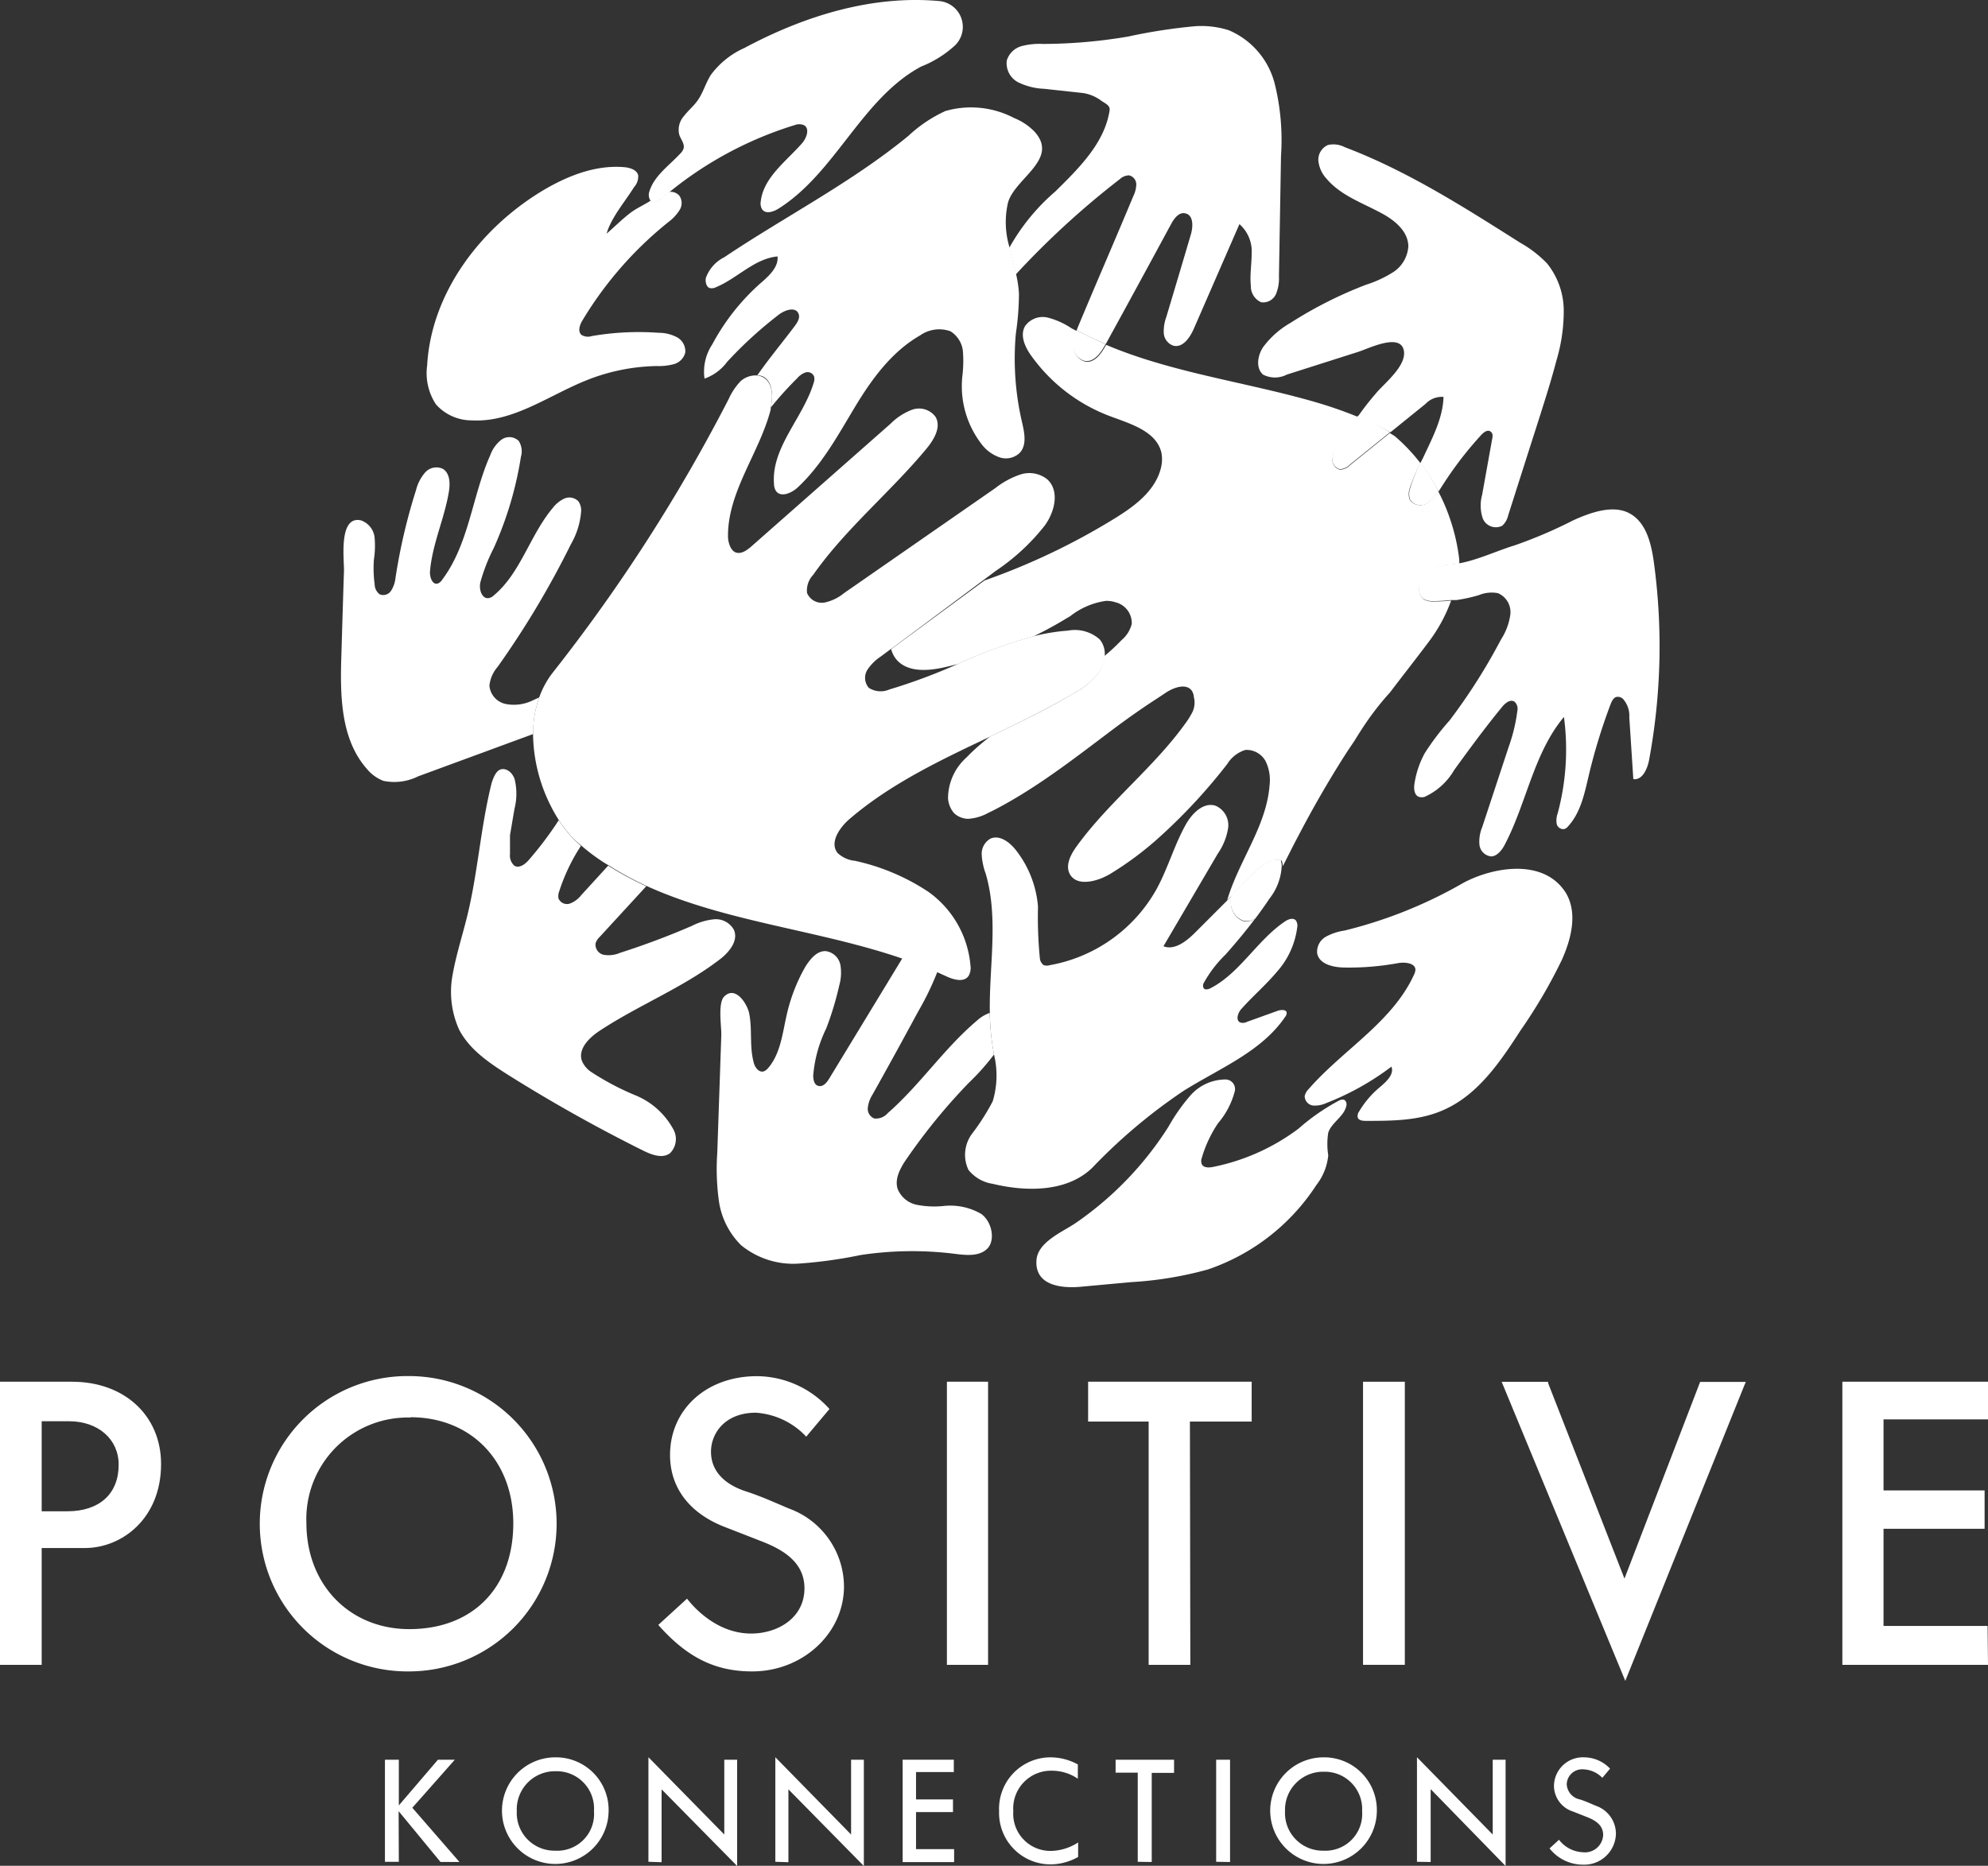<svg xmlns="http://www.w3.org/2000/svg" viewBox="0 0 193.15 181.31"><rect x="0" y="0" width="193.15" height="181.31" fill="#333333" stroke="none"/><defs><style>.cls-1{fill:#fff;}</style></defs><g id="Layer_2" data-name="Layer 2"><g id="main"><path class="cls-1" d="M56.46,87a2.53,2.53,0,0,1-1.08.8.89.89,0,0,1-1.12-.5,1.32,1.32,0,0,1,.08-.71,18.56,18.56,0,0,1,1.8-3.92l.3-.47c-.33-.29-.65-.6-.95-.92a12.39,12.39,0,0,1-1.2-1.58,34.52,34.52,0,0,1-2.88,3.83c-.36.43-.94.88-1.43.6A1.31,1.31,0,0,1,49.55,83c0-.61,0-1.22,0-1.84.15-.86.29-1.72.44-2.58a5.93,5.93,0,0,0,0-2.9c-.19-.52-.66-1-1.21-.94s-.81.75-1,1.3c-1.11,4.39-1.36,9-2.48,13.35-.45,1.77-1,3.5-1.32,5.31a8.94,8.94,0,0,0,.62,5.34c1,1.94,2.88,3.21,4.7,4.37a151.65,151.65,0,0,0,13.23,7.42c.82.4,1.85.78,2.57.23a1.94,1.94,0,0,0,.29-2.37,7.34,7.34,0,0,0-3.6-3.23,26.11,26.11,0,0,1-4.35-2.29,2.44,2.44,0,0,1-.91-1.1c-.38-1.16.72-2.24,1.74-2.91,3.73-2.46,8-4.15,11.53-6.83,1-.72,2-1.91,1.49-3a2,2,0,0,0-1.88-1,6,6,0,0,0-2.16.63q-3.41,1.48-7,2.63a2.84,2.84,0,0,1-1.55.2,1,1,0,0,1-.83-1.14,1.49,1.49,0,0,1,.39-.6l4.53-4.93a31.17,31.17,0,0,1-3.7-2Z"/><path class="cls-1" d="M51.74,68.07a4.16,4.16,0,0,1-2.55.35,2,2,0,0,1-1.64-1.79,3.32,3.32,0,0,1,.8-1.83,87.2,87.2,0,0,0,7.11-11.9,7.52,7.52,0,0,0,1-3.19,1.52,1.52,0,0,0-.27-1,1.22,1.22,0,0,0-1.34-.27,3,3,0,0,0-1.12.89C51.48,52,50.6,55.66,48,57.84a1,1,0,0,1-.51.28c-.69.11-1-.9-.8-1.6a17.52,17.52,0,0,1,1.28-3.26,34.66,34.66,0,0,0,2.64-8.86,1.89,1.89,0,0,0-.21-1.55,1.31,1.31,0,0,0-1.7-.11,3.35,3.35,0,0,0-1.07,1.5c-1.76,3.95-2.05,8.63-4.68,12.11a.83.83,0,0,1-.41.35c-.53.17-.81-.63-.76-1.19.22-2.66,1.42-5.15,1.84-7.78.12-.78.09-1.74-.58-2.16a1.46,1.46,0,0,0-1.75.36,4.17,4.17,0,0,0-.87,1.7,55.82,55.82,0,0,0-2,8.57A2.84,2.84,0,0,1,38,57.4a.91.91,0,0,1-1.1.36,1.24,1.24,0,0,1-.5-1,11.32,11.32,0,0,1-.07-2.4,8.84,8.84,0,0,0,.06-2.18,2,2,0,0,0-1.31-1.61c-2.22-.51-1.63,3.86-1.66,4.9-.09,2.71-.17,5.41-.25,8.12-.13,3.89-.11,8.2,2.47,11.12a3.9,3.9,0,0,0,1.61,1.17,5.2,5.2,0,0,0,3.38-.44l11.17-4.11a10.55,10.55,0,0,1,.59-3.56Z"/><path class="cls-1" d="M130,107a20.41,20.41,0,0,0-3.83,2.67,20.53,20.53,0,0,1-8.33,3.73c-.39.08-.91.09-1.08-.28a.86.86,0,0,1,0-.59,12.08,12.08,0,0,1,1.59-3.39,7.69,7.69,0,0,0,1.59-3,.93.93,0,0,0-.54-1.18,1.07,1.07,0,0,0-.43-.06,4.56,4.56,0,0,0-3.3,1.54,18.29,18.29,0,0,0-2.15,3.06,32.44,32.44,0,0,1-9,9.34c-1.28.88-3.71,1.84-3.82,3.64-.16,2.48,2.49,2.73,4.31,2.56l4.9-.45a35.45,35.45,0,0,0,7.45-1.23,20.39,20.39,0,0,0,10.54-8.21,5.55,5.55,0,0,0,1.15-2.88,7.06,7.06,0,0,1,0-2.2c.33-1,1.52-1.56,1.75-2.58a.58.58,0,0,0-.1-.54C130.52,106.78,130.23,106.86,130,107Z"/><path class="cls-1" d="M96.16,98.43a3.61,3.61,0,0,0-1.23.74c-3.2,2.7-5.55,6.27-8.68,9a1.51,1.51,0,0,1-1.3.52,1,1,0,0,1-.63-1.08,3,3,0,0,1,.45-1.24q2.24-4,4.45-8.1a27.84,27.84,0,0,0,1.86-3.85c-1.11-.49-2.24-.93-3.39-1.33Q84.1,99,80.54,104.85c-.22.36-.56.77-1,.68s-.52-.6-.53-1a12.69,12.69,0,0,1,1.26-4.58,29.69,29.69,0,0,0,1.27-4.19,4.54,4.54,0,0,0,.11-2,1.68,1.68,0,0,0-1.39-1.33c-.86-.07-1.52.74-2,1.49a16.81,16.81,0,0,0-1.8,4.59c-.43,1.83-.6,3.85-1.83,5.28a1.1,1.1,0,0,1-.42.32c-.5.15-.91-.44-1-.94-.4-1.52-.11-3.15-.42-4.69-.18-.91-1.33-2.75-2.43-1.64-.64.65-.25,2.95-.28,3.76L69.69,112a22.67,22.67,0,0,0,.17,4.8A7.54,7.54,0,0,0,72,121a8,8,0,0,0,5.61,1.79,44.79,44.79,0,0,0,6-.83,33.38,33.38,0,0,1,9.15-.12c1.11.14,2.42.28,3.19-.53s.43-2.6-.62-3.35a6,6,0,0,0-3.72-.76,8.88,8.88,0,0,1-2.52-.12,2.55,2.55,0,0,1-1.87-1.53c-.34-1,.29-2.13.91-3a57.16,57.16,0,0,1,6-7.33,22.64,22.64,0,0,0,2.44-2.74c-.07-.46-.15-.92-.21-1.37A25.64,25.64,0,0,1,96.16,98.43Z"/><path class="cls-1" d="M140.78,54.86a5.15,5.15,0,0,0,1-.11c0-.12,0-.24,0-.36a18.82,18.82,0,0,0-.91-4,18.19,18.19,0,0,0-1.16-2.69,3.26,3.26,0,0,1-1.09,1.21,1.22,1.22,0,0,1-1.66-.36,1.67,1.67,0,0,1,0-1.08A17.36,17.36,0,0,1,138,45a17.64,17.64,0,0,0-2.49-2.62l-.48-.3-3.86,3.12a1.42,1.42,0,0,1-1,.44,1,1,0,0,1-.72-1,2.53,2.53,0,0,1,.5-1.25c.61-1,1.26-1.94,2-2.87a41.53,41.53,0,0,0-4.48-1.54c-6.65-1.89-13.69-2.79-20-5.47l-.06.1c-.42.77-1.06,1.65-1.93,1.54a1.52,1.52,0,0,1-1.16-1.44,3.5,3.5,0,0,1,.32-1.53v0c-.2-.1-.4-.2-.6-.32a7.47,7.47,0,0,0-2.25-1,2.1,2.1,0,0,0-2.19.82c-.54.92,0,2.08.63,2.94a16.54,16.54,0,0,0,7.61,5.82c2,.75,4.51,1.46,5,3.55a3.39,3.39,0,0,1,0,1.27,5,5,0,0,1-.31,1c-.81,1.85-2.56,3.09-4.28,4.15a65.27,65.27,0,0,1-12.6,6L86.69,63l-.11.07a2.63,2.63,0,0,0,.55,1.06c1.08,1.21,3,1.08,4.6.72.45-.1.91-.21,1.36-.33a48.49,48.49,0,0,1,7.3-2.67c1.11-.54,2.2-1.13,3.26-1.78h0l.34-.2a7.23,7.23,0,0,1,3.47-1.48,2.7,2.7,0,0,1,.89.13,2.08,2.08,0,0,1,1.61,2.1,3,3,0,0,1-1,1.59,18.91,18.91,0,0,1-1.67,1.55,3.23,3.23,0,0,1-.1.61,3.32,3.32,0,0,1-.38.89,7.25,7.25,0,0,1-2.52,2.13c-2.41,1.44-4.93,2.66-7.46,3.88l-.66.32c-.54.43-1.08.87-1.58,1.34-.23.21-.46.44-.68.67a5.34,5.34,0,0,0-1.8,4A2.47,2.47,0,0,0,92.68,79h0a1.93,1.93,0,0,0,.36.28,2.11,2.11,0,0,0,1,.29A4.6,4.6,0,0,0,96,79c.4-.19.79-.39,1.18-.6,4-2.16,7.59-5,11.28-7.77h0c1.21-.89,2.43-1.76,3.68-2.57l1-.66c.83-.59,2.16-1.08,2.69-.22a1.26,1.26,0,0,1,.16.54,2.16,2.16,0,0,1-.27,1.72,5.8,5.8,0,0,1-.36.59c-3.12,4.46-7.58,7.82-10.77,12.23-.56.78-1.1,1.8-.66,2.66l0,0c.54,1,1.84.89,3,.46a8.09,8.09,0,0,0,.84-.4,31.71,31.71,0,0,0,5-3.74,54.54,54.54,0,0,0,6.47-7,3.17,3.17,0,0,1,1.74-1.36,1.84,1.84,0,0,1,.33,0,2.12,2.12,0,0,1,1.65,1.08,4.2,4.2,0,0,1,.39,2.34c-.3,4-3,7.35-4.12,11.18l.43-.43,2.23-2.23c.72-.71,1.68-1.51,2.65-1.18a2.34,2.34,0,0,1,.09.54c.52-1,1-2,1.54-3q2-3.84,4.31-7.5c.36-.57.73-1.12,1.11-1.68.56-.92,1.15-1.83,1.8-2.7.52-.69,1.07-1.37,1.65-2,1.25-1.65,2.53-3.27,3.78-4.94a15.25,15.25,0,0,0,2.17-4,15.43,15.43,0,0,1-1.67.09,1.86,1.86,0,0,1-1-.21,1.35,1.35,0,0,1-.17-1.8A4.41,4.41,0,0,1,140.78,54.86Z"/><path class="cls-1" d="M142.18,85.79a44.08,44.08,0,0,1-11.56,4.64,5.32,5.32,0,0,0-1.79.59,1.68,1.68,0,0,0-.86,1.59c.17,1.07,1.53,1.39,2.61,1.41a26.43,26.43,0,0,0,5.26-.43c.68-.12,1.65,0,1.68.63a1.29,1.29,0,0,1-.14.5c-2.11,4.62-6.92,7.3-10.26,11.14a1.3,1.3,0,0,0-.36.66.93.93,0,0,0,.81.91,2.61,2.61,0,0,0,1.29-.24,26.25,26.25,0,0,0,6.33-3.54c.28.77-.5,1.46-1.13,2a9,9,0,0,0-2,2.34.74.74,0,0,0-.14.62c.11.27.47.31.76.31,2.59,0,5.25,0,7.62-1.08,3.31-1.47,5.47-4.67,7.44-7.72a49.93,49.93,0,0,0,4-6.83c.93-2.07,1.56-4.59.39-6.53C150,83.38,145.08,84.24,142.18,85.79Z"/><path class="cls-1" d="M135.1,42l3.4-2.75a2.18,2.18,0,0,1,1.75-.68c-.07,2.12-1.1,4-2,5.95L138,45a18.22,18.22,0,0,1,1.77,2.76l.14-.22.31-.48a35.21,35.21,0,0,1,3.71-4.81c.23-.25.6-.52.88-.32s.21.49.16.76L144,48.09a3.92,3.92,0,0,0,.06,2.28,1.37,1.37,0,0,0,1.89.72,1.91,1.91,0,0,0,.58-1q1.53-4.81,3.07-9.62c.57-1.8,1.14-3.6,1.61-5.4a16.83,16.83,0,0,0,.72-4.89,7.35,7.35,0,0,0-1.62-4.58,11.25,11.25,0,0,0-2.59-2c-5.48-3.47-11-7-17.07-9.3a2.39,2.39,0,0,0-1.63-.21,1.56,1.56,0,0,0-.93,1.53,3,3,0,0,0,.78,1.73c1.36,1.63,3.47,2.35,5.34,3.36,1.28.68,2.61,1.76,2.62,3.23a3.23,3.23,0,0,1-1.43,2.48,11.27,11.27,0,0,1-2.68,1.25,40.31,40.31,0,0,0-7.33,3.7,8.63,8.63,0,0,0-2.68,2.38c-.53.82-.72,2,0,2.65a2.52,2.52,0,0,0,2.32,0l7-2.23c1-.33,4.16-1.9,4.38,0,.17,1.44-1.89,3.07-2.68,4-.55.64-1.08,1.29-1.58,2l-.27.36A23.65,23.65,0,0,1,135.06,42Z"/><path class="cls-1" d="M129.44,44.59a1,1,0,0,0,.72,1,1.44,1.44,0,0,0,1-.45L135.05,42a23.59,23.59,0,0,0-3.14-1.57c-.69.93-1.35,1.89-2,2.87A2.75,2.75,0,0,0,129.44,44.59Z"/><path class="cls-1" d="M137,47.47a1.67,1.67,0,0,0,0,1.08,1.21,1.21,0,0,0,1.66.36,3.34,3.34,0,0,0,1.09-1.21A18.22,18.22,0,0,0,138,44.94,16.49,16.49,0,0,0,137,47.47Z"/><path class="cls-1" d="M160.68,54.6c-.25-1.79-.74-3.82-2.33-4.7s-3.76-.13-5.51.67A45.37,45.37,0,0,1,147.15,53c-1.51.45-3.53,1.39-5.26,1.72h-.08a6,6,0,0,1-1,.11,4.43,4.43,0,0,0-2.7,1.56,1.37,1.37,0,0,0,.17,1.8,1.87,1.87,0,0,0,1,.22,15.43,15.43,0,0,0,1.67-.1l.56,0a15.53,15.53,0,0,0,2.15-.47,3.28,3.28,0,0,1,1.87-.2,2,2,0,0,1,1.21,2.09,6,6,0,0,1-.91,2.42,56.45,56.45,0,0,1-5,7.87,24.84,24.84,0,0,0-2.41,3.18,9,9,0,0,0-1,3c-.07.48,0,1.1.46,1.24a1,1,0,0,0,.52,0,6.35,6.35,0,0,0,2.89-2.62c1.5-2.07,3-4.11,4.63-6.1.31-.39.82-.81,1.23-.53a.94.94,0,0,1,.27.91,16.37,16.37,0,0,1-.83,3.45L144,80.4a3.62,3.62,0,0,0-.26,1.69,1.27,1.27,0,0,0,1.13,1.13c.58,0,1.08-.63,1.36-1.2,2.09-4,2.79-8.86,5.72-12.35a23.89,23.89,0,0,1-.61,9.37,2.08,2.08,0,0,0-.1,1,.66.66,0,0,0,.76.52.8.8,0,0,0,.36-.27c1.21-1.32,1.59-3.18,2-4.93a55.81,55.81,0,0,1,2.12-6.92c.12-.31.29-.67.61-.72a.71.71,0,0,1,.59.19,2.46,2.46,0,0,1,.62,1.8l.39,6c.88.13,1.37-1,1.53-1.85A60.36,60.36,0,0,0,160.68,54.6Z"/><path class="cls-1" d="M108.81,17.4a1.34,1.34,0,0,1,.89-.36.91.91,0,0,1,.7.86,2.76,2.76,0,0,1-.29,1.16c-1.59,3.83-3.77,8.84-5.36,12.67l-.15.38v0l.49.23c.76.4,1.55.76,2.34,1.1l.11-.2c1.92-3.5,4.37-8,6.26-11.5.3-.54.77-1.17,1.38-1,.78.17.75,1.28.52,2.05-.79,2.68-1.59,5.36-2.38,8a4.08,4.08,0,0,0-.25,1.59,1.38,1.38,0,0,0,.93,1.21c.92.24,1.62-.8,2-1.67l4.42-10.14a3.51,3.51,0,0,1,1.19,2.82c0,1.06-.19,2.11-.08,3.17a1.69,1.69,0,0,0,1,1.6,1.36,1.36,0,0,0,1.44-.79,4,4,0,0,0,.29-1.72l.2-11.72a22.73,22.73,0,0,0-.61-7,7.71,7.71,0,0,0-4.46-5.2,8.75,8.75,0,0,0-3.29-.39,53.12,53.12,0,0,0-6.48,1,50.07,50.07,0,0,1-8.29.72,6.85,6.85,0,0,0-2.07.21,2.09,2.09,0,0,0-1.44,1.39A2.08,2.08,0,0,0,98.93,8a6.29,6.29,0,0,0,2.52.63l3.77.41a4,4,0,0,1,1.66.66c.36.3,1,.49.93,1-.47,3.19-3,5.66-5.28,7.91a20.12,20.12,0,0,0-4.47,5.47c.2.87.45,1.74.63,2.59A82,82,0,0,1,108.81,17.4Z"/><path class="cls-1" d="M104.59,32.11a3.53,3.53,0,0,0-.32,1.53,1.51,1.51,0,0,0,1.16,1.44c.87.11,1.51-.77,1.93-1.54l.06-.1c-.79-.34-1.58-.72-2.34-1.11Z"/><path class="cls-1" d="M74.88,39.61a35.12,35.12,0,0,1,2.59-2.87,1.86,1.86,0,0,1,.8-.55.68.68,0,0,1,.81.36.93.93,0,0,1,0,.57c-1,3.45-4.16,6.33-3.88,9.91a1.34,1.34,0,0,0,.19.68c.48.67,1.54.2,2.13-.36,2.33-2.18,3.86-5,5.52-7.76s3.6-5.42,6.36-7a3.23,3.23,0,0,1,2.94-.4,2.59,2.59,0,0,1,1.22,2,12.65,12.65,0,0,1-.07,2.46,9.22,9.22,0,0,0,1.91,6.55,3.72,3.72,0,0,0,1.71,1.24,1.93,1.93,0,0,0,2-.47c.65-.75.43-1.88.21-2.85a27.2,27.2,0,0,1-.62-8.72A26.74,26.74,0,0,0,99,28.54a11,11,0,0,0-.28-1.9c-.18-.85-.43-1.72-.63-2.58a8.42,8.42,0,0,1-.15-4.39c.69-2.37,5-4.2,2.57-6.88a5.81,5.81,0,0,0-2-1.33,9,9,0,0,0-6.66-.67,13.47,13.47,0,0,0-3.6,2.42c-5.53,4.54-12,7.84-17.9,11.8a3.58,3.58,0,0,0-1.77,2c-.08.42.08,1,.5,1a.9.9,0,0,0,.46-.09c2.09-.86,3.75-2.79,6-3,.12,1-.8,1.87-1.59,2.55a21.39,21.39,0,0,0-4.75,6,4.8,4.8,0,0,0-.75,3.32,4.63,4.63,0,0,0,2.2-1.63,39.75,39.75,0,0,1,5-4.57c.59-.46,1.61-.81,1.92-.14.2.42-.09.88-.36,1.24-1.2,1.6-2.49,3.14-3.63,4.78a1.38,1.38,0,0,1,.56.12C75.06,37.05,75.14,38.47,74.88,39.61Z"/><path class="cls-1" d="M45.86,40.85c4,.22,7.49-2.46,11.21-3.93a19.23,19.23,0,0,1,6.74-1.35,5.69,5.69,0,0,0,1.65-.18,1.58,1.58,0,0,0,1.12-1.13,1.55,1.55,0,0,0-.81-1.49A3.8,3.8,0,0,0,64,32.34a26.8,26.8,0,0,0-6.51.32,1.2,1.2,0,0,1-1-.12c-.39-.36-.15-1,.12-1.44A36,36,0,0,1,65,21.53a4.15,4.15,0,0,0,1-1.08,1.26,1.26,0,0,0,0-1.44,1.13,1.13,0,0,0-1-.36c-.26.21-.51.41-.75.62s-.58.45-.89.33a.47.47,0,0,1-.13-.11c-.64.42-1.44.77-2,1.21-.81.62-1.53,1.35-2.29,2,.42-1.53,1.82-3.15,2.66-4.51A1.53,1.53,0,0,0,62,17c-.16-.5-.76-.69-1.29-.75C58,16,55.36,17,53,18.36c-6.19,3.62-11.1,10-11.5,17.16a5.51,5.51,0,0,0,.86,3.78A4.65,4.65,0,0,0,45.86,40.85Z"/><path class="cls-1" d="M64.27,19.29l.75-.61a36.05,36.05,0,0,1,12.21-6.53,1.19,1.19,0,0,1,.85,0c.64.3.29,1.28-.17,1.79-1.56,1.77-3.74,3.32-4,5.65a1.09,1.09,0,0,0,.15.77c.36.47,1.1.22,1.6-.1,5.54-3.5,8.06-10.69,13.83-13.79a10.57,10.57,0,0,0,3.34-2.1A2.52,2.52,0,0,0,91.33.11c-6.57-.62-13.19,1.44-19,4.55a8.21,8.21,0,0,0-3.26,2.61c-.52.81-.77,1.8-1.34,2.56-.37.51-.88.92-1.27,1.44a2,2,0,0,0-.47,1.8c.14.46.54.88.43,1.35a1.31,1.31,0,0,1-.34.52c-1.08,1.16-2.55,2.16-3,3.71a1,1,0,0,0,.15.89l.14.11C63.7,19.74,64,19.51,64.27,19.29Z"/><path class="cls-1" d="M91.87,94.84c.74.36,1.78.66,2.23,0a1.53,1.53,0,0,0,.19-1,9.82,9.82,0,0,0-4.11-7.19,20.93,20.93,0,0,0-7.11-3,2.86,2.86,0,0,1-1.68-.75c-.83-1,.17-2.48,1.17-3.33,4-3.43,8.85-5.72,13.66-8l.66-.32c2.53-1.22,5.05-2.46,7.46-3.88a7.4,7.4,0,0,0,2.51-2.13,3.71,3.71,0,0,0,.39-.89,3.21,3.21,0,0,0,.09-.61,2.2,2.2,0,0,0-.48-1.6,3.62,3.62,0,0,0-3.08-.86,19.3,19.3,0,0,0-3.36.55,47.81,47.81,0,0,0-7.3,2.67A55.29,55.29,0,0,1,86.41,67a2.12,2.12,0,0,1-2-.16,1.48,1.48,0,0,1-.15-1.73,4.54,4.54,0,0,1,1.31-1.31l1.08-.8.11-.07,8.9-6.64,1.08-.81h0a20.69,20.69,0,0,0,4.75-4.39c1-1.35,1.48-3.4.26-4.51a2.79,2.79,0,0,0-2.61-.47,8.11,8.11,0,0,0-2.42,1.31L82,57.64a4.4,4.4,0,0,1-1.88.91,1.55,1.55,0,0,1-1.71-.93A2.21,2.21,0,0,1,79,55.87c3.16-4.5,7.47-8,11-12.25.74-.89,1.48-2.12.89-3.12a2,2,0,0,0-2.26-.69,5.91,5.91,0,0,0-2.11,1.37L73,53.1c-.41.35-.93.75-1.47.6s-.81-1-.8-1.64c0-4.34,3.06-8.06,4.15-12.26a1.18,1.18,0,0,0,0-.2c.26-1.14.18-2.56-.87-3a1.38,1.38,0,0,0-.56-.12A2.23,2.23,0,0,0,72,37a6.09,6.09,0,0,0-1.2,1.77A164.36,164.36,0,0,1,53.73,65.33a8.55,8.55,0,0,0-1.34,2.44,10.48,10.48,0,0,0-.6,3.56,15.87,15.87,0,0,0,1.69,6.92,15.2,15.2,0,0,0,.8,1.42,12.39,12.39,0,0,0,1.2,1.58c.31.32.63.63,1,.92a18.35,18.35,0,0,0,1.72,1.33c.32.22.65.43,1,.63a31.25,31.25,0,0,0,3.7,2c7.72,3.49,16.71,4.24,24.85,7.05,1.15.39,2.28.83,3.39,1.33Z"/><path class="cls-1" d="M121,89.55a1.09,1.09,0,0,1-.31-.08,1.9,1.9,0,0,1-1.06-1.37,3.08,3.08,0,0,1,0-1l-.43.44-3.1,3.1c-.83.83-2,1.74-3.06,1.31l5.28-9a6,6,0,0,0,1-2.47,2.06,2.06,0,0,0-1.21-2.18c-1.2-.39-2.31.76-2.92,1.86-1.11,2-1.72,4.22-2.81,6.22A14.87,14.87,0,0,1,102,93.79a1,1,0,0,1-.59,0,.91.91,0,0,1-.38-.68,40.82,40.82,0,0,1-.18-5,10.22,10.22,0,0,0-2.18-5.54c-.6-.75-1.56-1.46-2.43-1.08a1.7,1.7,0,0,0-.86,1.57,6.43,6.43,0,0,0,.39,1.84c1.27,4.35.32,9,.4,13.51a23.08,23.08,0,0,0,.18,2.63c.06.45.13.91.21,1.37a8.67,8.67,0,0,1-.11,4.61,21.53,21.53,0,0,1-2,3.14,3.43,3.43,0,0,0-.36,3.52,3.72,3.72,0,0,0,2.37,1.36c3.23.78,7.23.83,9.69-1.59A53.3,53.3,0,0,1,115,106c3.49-2.19,7.58-3.8,9.88-7.21a.59.59,0,0,0,.13-.36c0-.34-.54-.32-.86-.21l-3,1.08a.86.86,0,0,1-.65.06c-.49-.22-.21-1,.15-1.36,1.08-1.21,2.34-2.29,3.39-3.54a8,8,0,0,0,2-4.38.86.86,0,0,0-.14-.64c-.27-.29-.76-.11-1.08.12-2.69,1.82-4.35,5-7.21,6.47-.21.11-.52.19-.66,0a.52.52,0,0,1,0-.5,11.79,11.79,0,0,1,2.12-2.77c1-1.13,2-2.32,2.91-3.54A1.53,1.53,0,0,1,121,89.55Z"/><path class="cls-1" d="M121.84,84.83l-2.23,2.22a3.08,3.08,0,0,0,0,1,1.89,1.89,0,0,0,1.07,1.37,1,1,0,0,0,.3.08,1.51,1.51,0,0,0,1-.26c.47-.63.93-1.27,1.37-1.93a5.54,5.54,0,0,0,1.18-3.18,2.54,2.54,0,0,0-.09-.54C123.52,83.32,122.57,84.1,121.84,84.83Z"/><path class="cls-1" d="M38.75,180.92H37.4V171h1.35v4.44l3.8-4.44h1.64l-4.13,4.67,4.58,5.27H42.8L38.73,176Z"/><path class="cls-1" d="M53.93,170.77a5.11,5.11,0,0,1,5.2,5.28,5.18,5.18,0,1,1-5.2-5.28ZM50.21,176a3.66,3.66,0,0,0,3.73,3.84A3.57,3.57,0,0,0,57.71,176,3.63,3.63,0,0,0,54,172.12,3.71,3.71,0,0,0,50.21,176Z"/><path class="cls-1" d="M63,180.92V170.76l7.37,7.51V171h1.25v10.33l-7.34-7.45v7.08Z"/><path class="cls-1" d="M75.33,180.92V170.76l7.36,7.51V171h1.24v10.33l-7.33-7.45v7.08Z"/><path class="cls-1" d="M92.67,171v1.2H89v2.66h3.59v1.23H89v3.6h3.7v1.26h-5V171Z"/><path class="cls-1" d="M102.1,170.77a5.57,5.57,0,0,1,2.62.69v1.39a4.43,4.43,0,0,0-2.51-.78A3.67,3.67,0,0,0,98.45,176a3.61,3.61,0,0,0,3.76,3.86,5,5,0,0,0,2.54-.82v1.41a5.52,5.52,0,0,1-2.6.72A5,5,0,0,1,97.07,176,5,5,0,0,1,102.1,170.77Z"/><path class="cls-1" d="M110.54,180.92v-8.66h-2.15V171h5.68v1.28H111.9v8.66Z"/><path class="cls-1" d="M118.16,180.92V171h1.35v9.94Z"/><path class="cls-1" d="M128.56,170.77a5.12,5.12,0,0,1,5.21,5.28,5.18,5.18,0,1,1-5.21-5.28ZM124.85,176a3.66,3.66,0,0,0,3.73,3.84,3.57,3.57,0,0,0,3.76-3.83,3.63,3.63,0,0,0-3.71-3.84,3.7,3.7,0,0,0-3.78,3.83Z"/><path class="cls-1" d="M137.67,180.92V170.76l7.36,7.51V171h1.25v10.33L139,173.86v7.08Z"/><path class="cls-1" d="M153.93,170.77a3.49,3.49,0,0,1,2.5,1.1l-.75.89a2.7,2.7,0,0,0-1.79-.82,1.5,1.5,0,0,0-1.67,1.45,1.59,1.59,0,0,0,1.28,1.47c.56.18,1,.38,1.53.61A2.88,2.88,0,0,1,157,178.2a3.08,3.08,0,0,1-3.19,3,4.14,4.14,0,0,1-3.26-1.58l.92-.84a3.08,3.08,0,0,0,2.29,1.21,1.77,1.77,0,0,0,2-1.68c0-.91-.69-1.38-1.48-1.7l-1.44-.57a2.64,2.64,0,0,1-1.86-2.48A2.81,2.81,0,0,1,153.93,170.77Z"/><path class="cls-1" d="M3.87,161.6H.18V134.45H7c4.72,0,8.48,3,8.48,7.83,0,5-3.6,8-7.24,8H3.87Zm0-14.57H6.53c3.54,0,5.21-2,5.21-4.71,0-2.48-1.92-4.4-5-4.4H3.86Z"/><path class="cls-1" d="M4.05,161.78H0V134.27H7c5.1,0,8.65,3.3,8.65,8,0,5.3-3.81,8.16-7.4,8.16H4.05Zm-3.69-.36H3.69V150.08H8.27c3.41,0,7-2.73,7-7.8,0-4.5-3.41-7.65-8.29-7.65H.36Zm6.17-14.2H3.69v-9.48H6.74c3,0,5.18,1.88,5.18,4.58,0,3.07-2,4.9-5.39,4.9Zm-2.48-.36H6.53c3.14,0,5-1.7,5-4.53,0-2.48-2-4.22-4.82-4.22H4.05Z"/><path class="cls-1" d="M39.73,133.88c8.29,0,14.21,6.35,14.21,14.43a13.9,13.9,0,0,1-14.18,13.93,14.18,14.18,0,0,1-.37-28.36ZM29.59,148c0,6.16,4.36,10.49,10.17,10.49C46,158.52,50,154.33,50,148.06c0-5.88-3.9-10.49-10.14-10.49A10.1,10.1,0,0,0,29.59,148Z"/><path class="cls-1" d="M39.76,162.42a14.35,14.35,0,0,1-.34-28.7h.31a14.35,14.35,0,1,1,0,28.7Zm0-28.35a13.78,13.78,0,0,0-13.9,13.66v.3a14,14,0,1,0,13.9-14Zm0,24.63c-6,0-10.36-4.49-10.36-10.67a10.21,10.21,0,0,1,10.5-10.64c6.09,0,10.32,4.39,10.32,10.67C50.22,154.53,46.12,158.7,39.76,158.7Zm.14-20.95A9.86,9.86,0,0,0,29.77,148c0,6,4.2,10.31,10,10.31,6.14,0,10.1-4,10.1-10.28,0-6.07-4.1-10.31-10-10.31Z"/><path class="cls-1" d="M73.51,133.88a9.33,9.33,0,0,1,6.79,3l-2,2.42a7.51,7.51,0,0,0-4.89-2.24c-3,0-4.54,2-4.54,4s1.49,3.37,3.48,4c1.52.5,2.65,1,4.18,1.67,3.23,1.35,5.28,3.94,5.28,7.44,0,4.61-4.11,8.09-8.72,8.09-3.86,0-6.47-1.64-8.9-4.32l2.52-2.3a8.34,8.34,0,0,0,6.24,3.29c2.9,0,5.35-1.73,5.35-4.57,0-2.48-1.88-3.76-4-4.64-1.49-.6-2.52-1-3.93-1.56-3-1.2-5.07-3.51-5.07-6.77C65.25,136.83,68.93,133.88,73.51,133.88Z"/><path class="cls-1" d="M73.08,162.42c-3.54,0-6.24-1.31-9-4.38l-.12-.14,2.79-2.55.12.15c.61.75,2.82,3.24,6.11,3.24,2.57,0,5.18-1.51,5.18-4.4,0-2.54-2.1-3.72-3.93-4.47L72,149l-1.72-.67c-3.34-1.34-5.18-3.8-5.18-6.94,0-4.44,3.55-7.66,8.44-7.66a9.54,9.54,0,0,1,6.94,3.07l.11.12-2.26,2.69-.14-.15a7.38,7.38,0,0,0-4.75-2.18c-3,0-4.36,2-4.36,3.79,0,2.4,2.1,3.43,3.35,3.84s2.11.78,3.19,1.24l1,.43A8.11,8.11,0,0,1,82,154.16C82,158.71,78,162.42,73.08,162.42Zm-8.63-4.49c2.68,2.89,5.27,4.13,8.63,4.13,4.71,0,8.54-3.54,8.54-7.91,0-3.3-1.84-5.89-5.17-7.28l-1-.43a32.91,32.91,0,0,0-3.16-1.23C70,144.46,68.69,143,68.69,141s1.47-4.15,4.72-4.15A7.47,7.47,0,0,1,78.28,139l1.8-2.13a9.15,9.15,0,0,0-6.56-2.84c-4.67,0-8.08,3.07-8.08,7.3,0,3,1.76,5.32,5,6.6l1.68.67c.72.27,1.41.55,2.25.89,1.94.79,4.16,2.06,4.16,4.81s-2.33,4.75-5.54,4.75a8.62,8.62,0,0,1-6.25-3.21Z"/><path class="cls-1" d="M92.14,161.6V134.45h3.69V161.6Z"/><path class="cls-1" d="M96,161.78H92V134.27H96Zm-3.69-.36h3.33V134.63H92.32Z"/><path class="cls-1" d="M111.78,161.6V138H105.9v-3.51h15.52V138h-6V161.6Z"/><path class="cls-1" d="M115.65,161.78H111.6V138.14h-5.88v-3.87h15.89v3.87h-6Zm-3.69-.36h3.33V137.78h5.95v-3.15H106.08v3.15H112Z"/><path class="cls-1" d="M132.63,161.6V134.45h3.68V161.6Z"/><path class="cls-1" d="M136.49,161.78h-4.06V134.27h4.06Zm-3.68-.36h3.32V134.63h-3.32Z"/><path class="cls-1" d="M150.28,134.45l7.59,19.41,7.48-19.41h4l-11.49,28.4-11.73-28.4Z"/><path class="cls-1" d="M157.91,163.34l-.17-.41L145.9,134.28h4.51l0,.12,7.42,19,7.35-19.11h4.44l-.11.25Zm-11.46-28.71,11.46,27.73,11.22-27.73h-3.66l-7.6,19.74-7.71-19.74Z"/><path class="cls-1" d="M193,134.45v3.3h-10.1V145h9.82v3.37h-9.82v9.78H193v3.44H179.17V134.45Z"/><path class="cls-1" d="M193.15,161.78H179V134.27h14.15v3.66H183v6.9h9.82v3.73H183V158h10.11Zm-13.79-.36h13.42v-3.07h-10.1V148.2h9.82v-3h-9.82v-7.63h10.1v-2.94H179.36Z"/></g></g></svg>